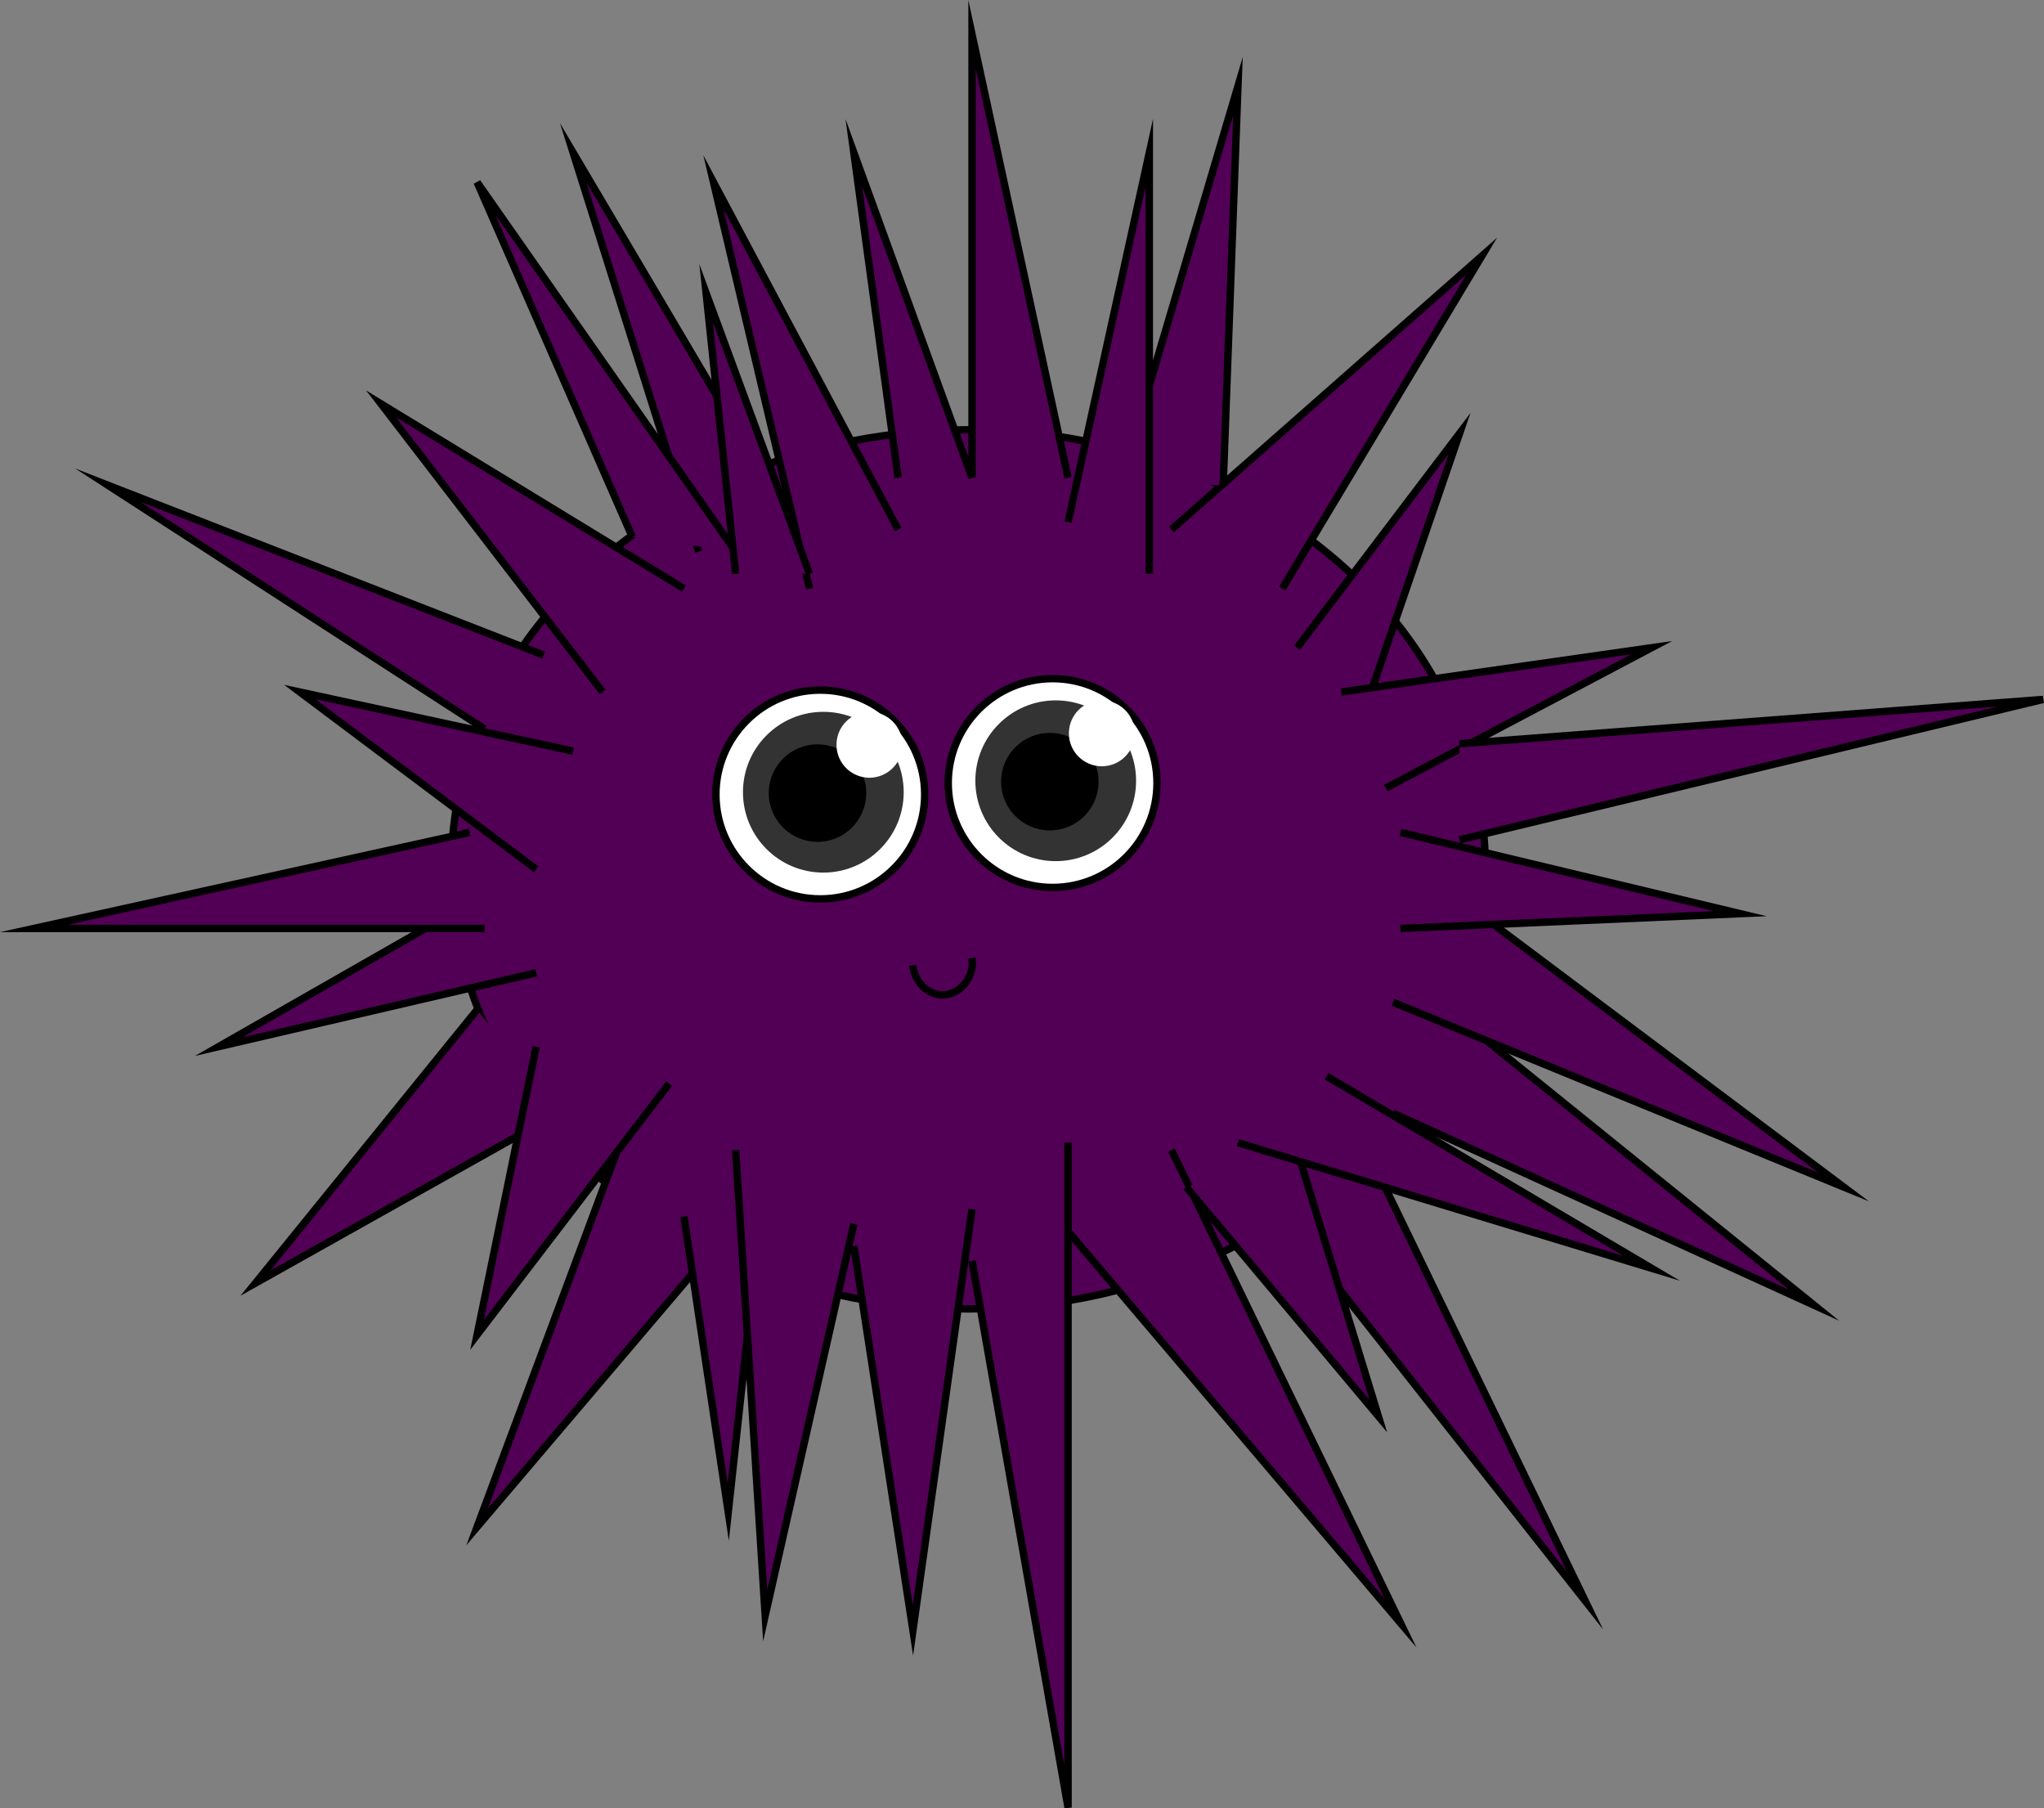<?xml version="1.0" encoding="UTF-8"?>
<svg id="Layer_2" data-name="Layer 2" xmlns="http://www.w3.org/2000/svg" viewBox="0 0 276.71 244.76">
  <rect x="0" y="0" width="276.71" height="244.76" fill="#808080" stroke="none"/>
  <defs>
    <style>
      .cls-1 {
        fill: none;
      }

      .cls-1, .cls-2, .cls-3 {
        stroke: #000;
        stroke-miterlimit: 10;
      }

      .cls-4, .cls-2 {
        fill: #fff;
      }

      .cls-5 {
        fill: #333;
      }

      .cls-3 {
        fill: #520055;
      }
    </style>
  </defs>
  <g id="Layer_1-2" data-name="Layer 1">
    <g>
      <ellipse class="cls-3" cx="131.09" cy="117.67" rx="70" ry="59.5"/>
      <path class="cls-3" d="M109.59,79.67c-4.33-18.33-8.67-36.67-13-55,8.33,15.67,16.67,31.33,25,47"/>
      <path class="cls-3" d="M131.59,64.67V4.67c4.33,20,8.67,40,13,60"/>
      <path class="cls-3" d="M94.59,74.67c-5.67-18-11.33-36-17-54,8.67,14.67,17.33,29.33,26,44"/>
      <path class="cls-3" d="M158.59,71.67c14-12.33,28-24.67,42-37l-27,45"/>
      <path class="cls-3" d="M92.59,79.67c-13.67-8.33-27.33-16.67-41-25l30,39"/>
      <path class="cls-3" d="M85.59,72.67l-21-48c11.67,16.67,23.33,33.33,35,50"/>
      <path class="cls-3" d="M99.59,77.67c-1.33-12.67-2.67-25.33-4-38,4.67,12.67,9.33,25.33,14,38"/>
      <path class="cls-3" d="M151.59,65.67c5.33-18,10.67-36,16-54-.67,18-1.33,36-2,54"/>
      <path class="cls-3" d="M121.59,64.67c-2-14.67-4-29.33-6-44,5.33,14.67,10.67,29.33,16,44"/>
      <path class="cls-3" d="M144.59,70.67c3.67-16.67,7.33-33.33,11-50v57"/>
      <path class="cls-3" d="M175.59,87.67c7.33-9.67,14.67-19.33,22-29-4,11.67-8,23.33-12,35"/>
      <path class="cls-3" d="M181.59,93.67l42-6c-12,6.33-24,12.67-36,19"/>
      <path class="cls-3" d="M77.59,101.67c-12.33-2.67-24.67-5.33-37-8,10.67,8,21.33,16,32,24"/>
      <path class="cls-3" d="M197.59,100.67c26.33-2,52.67-4,79-6-26.33,6.33-52.67,12.67-79,19"/>
      <path class="cls-3" d="M73.59,88.67c-19.67-7.67-39.33-15.33-59-23l51,33"/>
      <path class="cls-3" d="M64.59,121.67c-11.67,6.67-23.33,13.33-35,20,14.33-3.33,28.67-6.67,43-10"/>
      <path class="cls-3" d="M63.59,112.67c-19.67,4.33-39.33,8.67-59,13h61"/>
      <path class="cls-3" d="M64.59,136.67c-10,12.33-20,24.67-30,37,13.67-7.67,27.33-15.33,41-23"/>
      <path class="cls-3" d="M72.59,141.67c-2.67,13-5.33,26-8,39,8.67-11.33,17.33-22.67,26-34"/>
      <path class="cls-3" d="M83.59,155.67c-6.33,17-12.67,34-19,51,11.33-13.33,22.67-26.67,34-40"/>
      <path class="cls-3" d="M92.59,164.67c2,13.33,4,26.67,6,40,1.67-15.33,3.33-30.67,5-46"/>
      <path class="cls-3" d="M115.59,168.67c2.67,17.33,5.33,34.67,8,52,2.67-19,5.33-38,8-57"/>
      <path class="cls-3" d="M188.59,150.67c19,8.67,38,17.33,57,26-17.33-14-34.67-28-52-42"/>
      <path class="cls-3" d="M144.59,166.67c15,17.67,30,35.33,45,53-10.33-21.33-20.67-42.67-31-64"/>
      <path class="cls-3" d="M173.59,164.67c13.67,17.33,27.33,34.67,41,52-10-20.67-20-41.33-30-62"/>
      <path class="cls-3" d="M197.59,121.67c17.33,13,34.67,26,52,39-20.33-8.33-40.67-16.67-61-25"/>
      <path class="cls-3" d="M160.59,160.67c8.67,10.33,17.33,20.67,26,31-3.67-12-7.33-24-11-36"/>
      <path class="cls-3" d="M167.59,154.67c18.67,5.67,37.33,11.33,56,17-14.67-8.67-29.33-17.33-44-26"/>
      <path class="cls-3" d="M189.59,112.67c15.33,3.67,30.67,7.33,46,11-15.33.67-30.67,1.33-46,2"/>
      <path class="cls-3" d="M131.59,170.67c4.33,24.67,8.67,49.33,13,74v-90"/>
      <path class="cls-3" d="M115.59,165.67c-4,17.67-8,35.33-12,53-1.33-21-2.67-42-4-63"/>
      <circle class="cls-2" cx="111.05" cy="107.54" r="14.13"/>
      <circle class="cls-5" cx="111.46" cy="107.23" r="10.88"/>
      <circle cx="110.67" cy="107.35" r="6.6"/>
      <circle class="cls-4" cx="117.7" cy="100.81" r="4.46"/>
      <circle class="cls-2" cx="142.5" cy="105.99" r="14.13"/>
      <circle class="cls-5" cx="142.92" cy="105.68" r="10.88"/>
      <circle cx="142.12" cy="105.8" r="6.6"/>
      <circle class="cls-4" cx="149.16" cy="99.26" r="4.46"/>
      <path class="cls-1" d="M123.59,130.67c.21,2.31,2.07,3.99,4,4,2.26.01,4.37-2.27,4-5"/>
    </g>
  </g>
</svg>